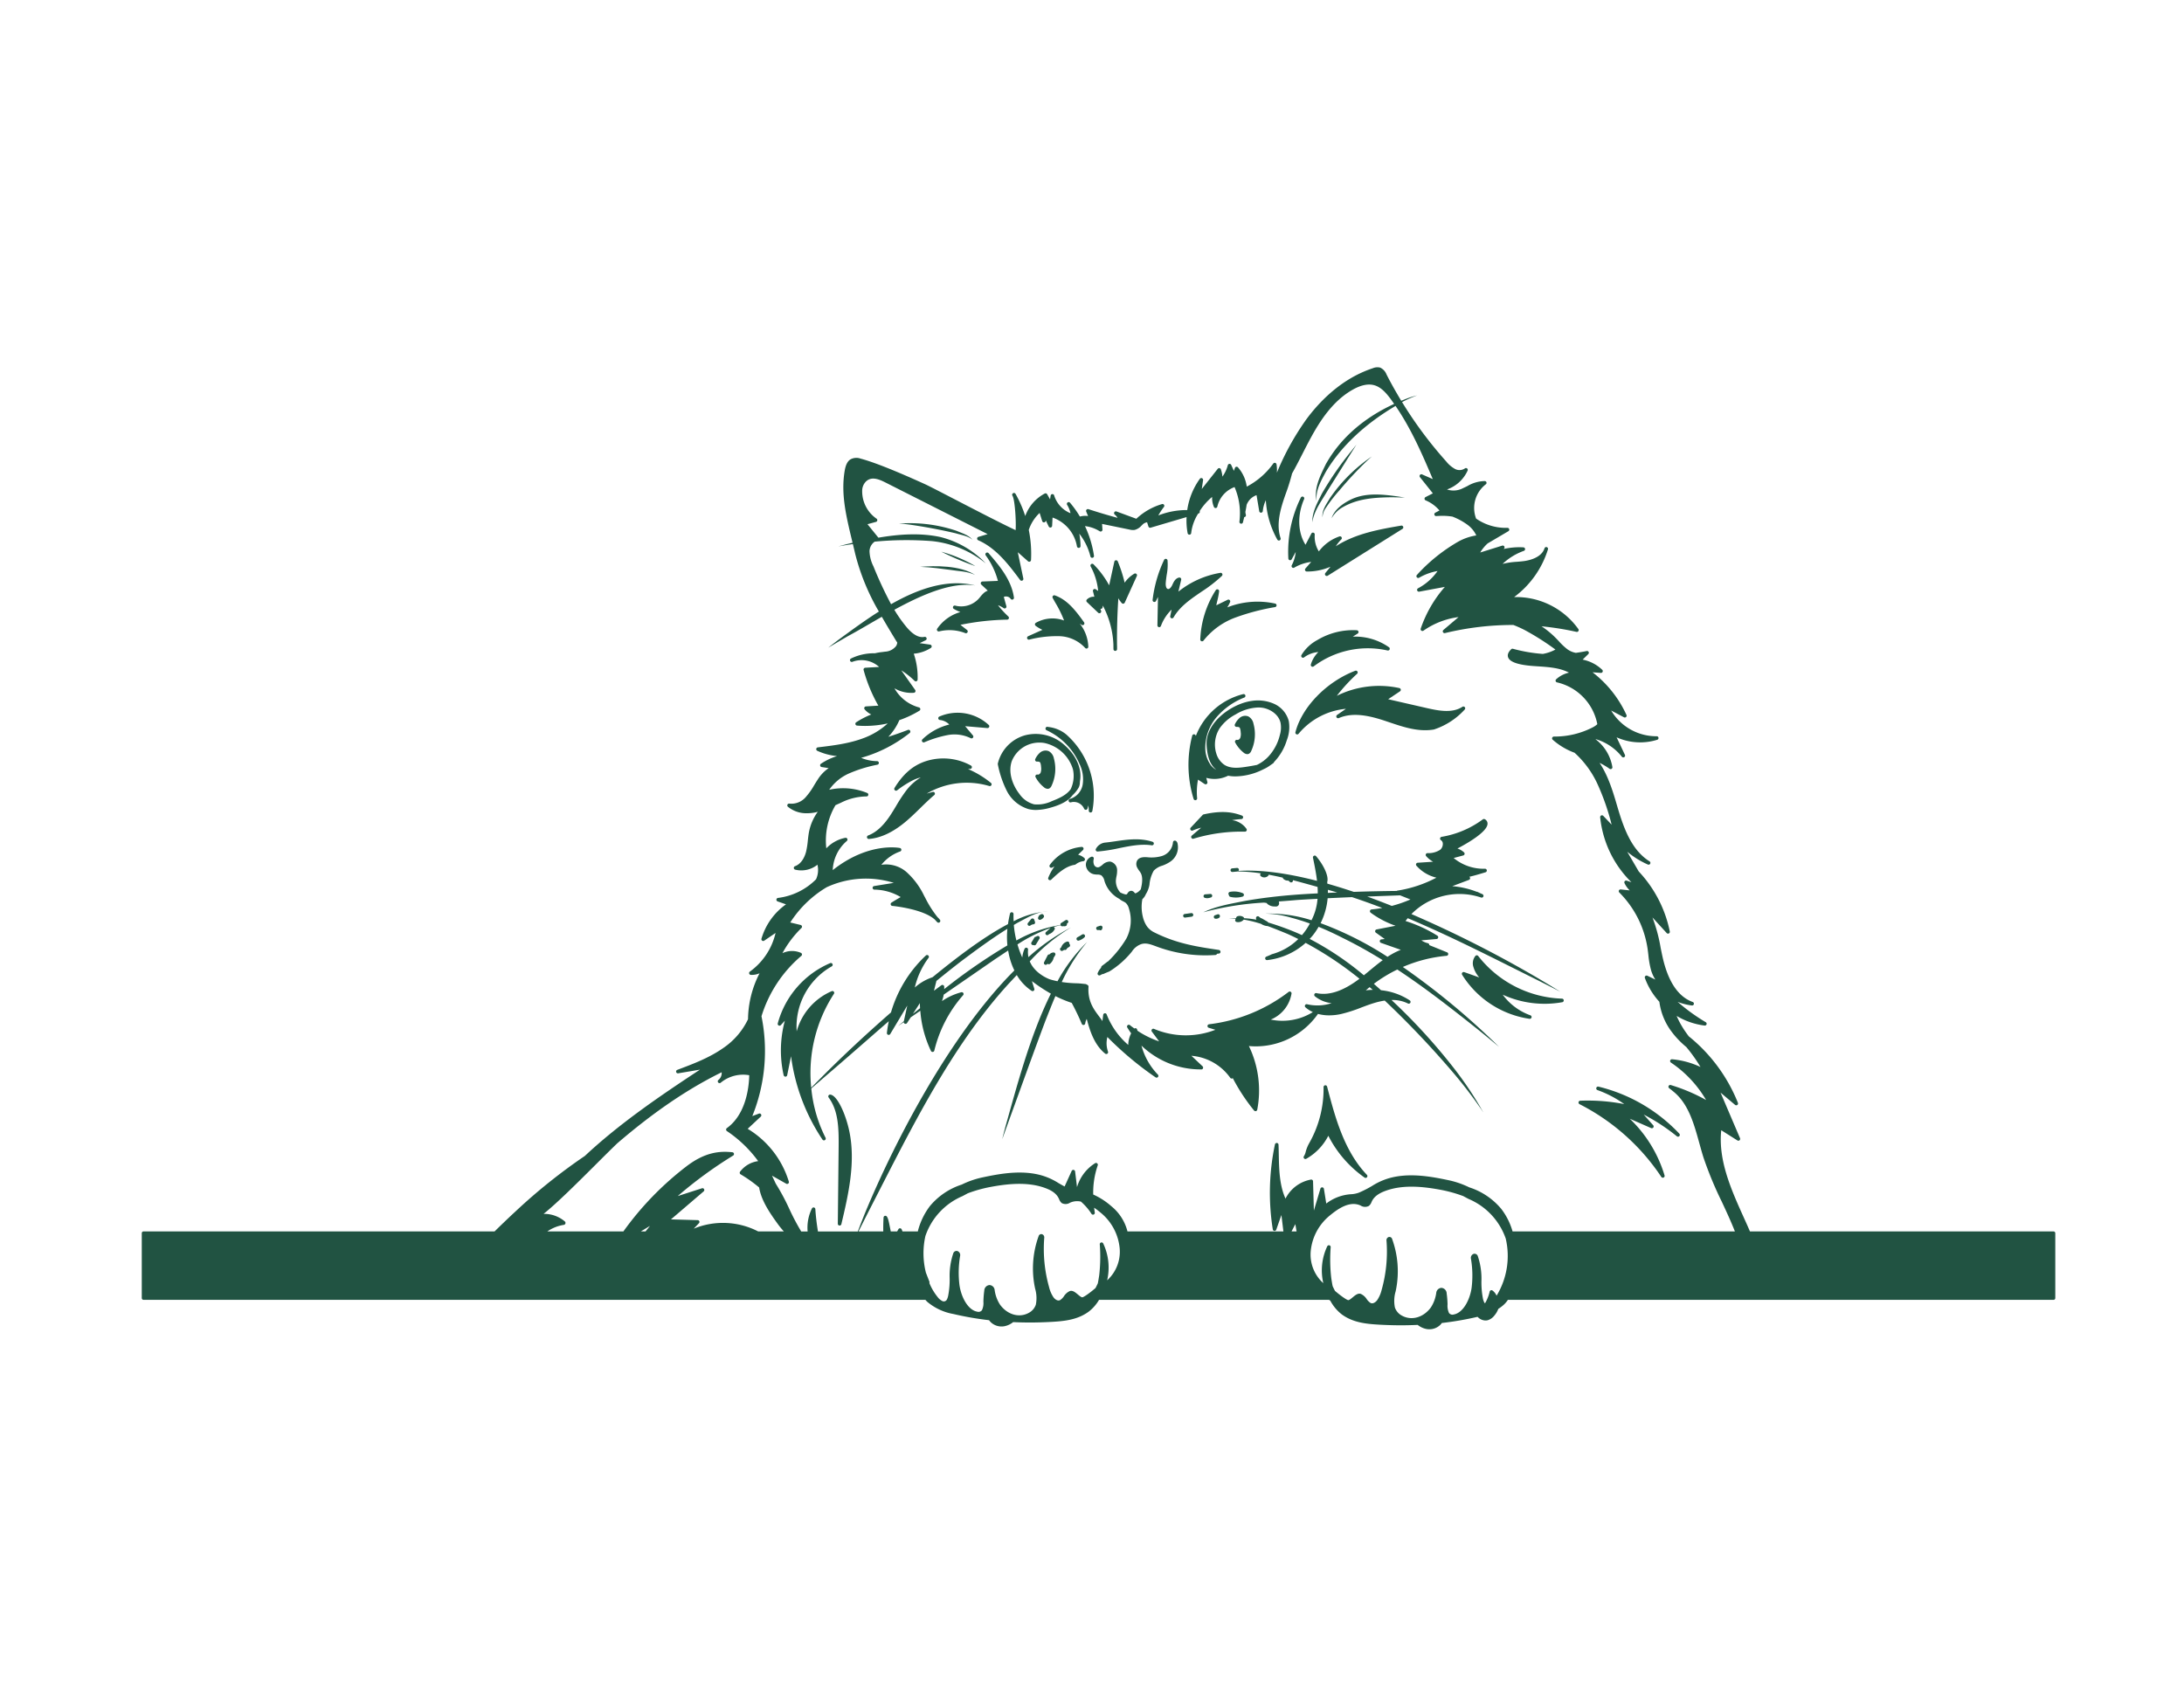 <svg id="b1e0bc37-6bb4-4ded-a652-56c3ba5fb561" data-name="Layer 2" xmlns="http://www.w3.org/2000/svg" viewBox="0 0 606 402.614" style="fill: #215342;" height="243" width="315"><path d="M318.257,224.642a7.868,7.868,0,0,1-1.126-2.572,11.48,11.48,0,0,1-.152-5,3.56,3.56,0,0,0,.946-1.345,7.391,7.391,0,0,0,1.02-2.657,9.3,9.3,0,0,1,1.183-3.875,5.232,5.232,0,0,1,2.363-1.405,9.549,9.549,0,0,0,1.975-.947,4.829,4.829,0,0,0,2.239-5.344c-.235-.626-.6-.676-.8-.655a.5.5,0,0,0-.438.438,4.351,4.351,0,0,1-3.12,3.844,10.315,10.315,0,0,1-4.033.321c-.658-.044-2.2-.147-2.814.973a2.1,2.1,0,0,0,.076,1.961,6.2,6.2,0,0,0,.551.86c.114.157.228.315.331.479.6.958.618,2.562.074,4.625a3.414,3.414,0,0,1-1.235,1.025c-.234.112-.311.092-.318.088a.979.979,0,0,1-.2-.192,1.223,1.223,0,0,0-.84-.5,1.149,1.149,0,0,0-.979.539l-.117.17a1.036,1.036,0,0,1-.191.245c-.166.122-.536.016-.841-.088a6.649,6.649,0,0,1-.959-.4,4.782,4.782,0,0,1-1.229-3.313,8.646,8.646,0,0,1,.164-1.128,7.58,7.58,0,0,0,.184-1.633,2.44,2.44,0,0,0-1.94-2.507,2.983,2.983,0,0,0-2.119.9c-.476.372-.938.748-1.386.708a1.2,1.2,0,0,1-.985-.786,2.65,2.65,0,0,1-.05-1.576.5.5,0,0,0-.177-.5.494.494,0,0,0-.526-.06,2.327,2.327,0,0,0-1.394,2.82,2.861,2.861,0,0,0,2.082,2,5.34,5.34,0,0,0,.975.1,2.5,2.5,0,0,1,1.112.205,2.637,2.637,0,0,1,.894,1.57l.116.354a8.388,8.388,0,0,0,4,4.61,4.522,4.522,0,0,0,.593.436c.156.093.317.177.479.26a3.888,3.888,0,0,1,.746.452,3.294,3.294,0,0,1,.865,1.583,10.884,10.884,0,0,1-.729,8.3,30.2,30.2,0,0,1-5.1,6.357.5.5,0,0,0-.2.093c-.478.384-.97.757-1.468,1.125a.667.667,0,0,0-.233.5l-.006,0c-.01.012-.02.027-.031.042-.032.033-.054.074-.085.108a4.147,4.147,0,0,0-.348.444c-.073.108-.141.226-.208.346-.031.056-.066.1-.095.16a.354.354,0,0,0-.021.068c-.049.1-.111.194-.153.3a.5.5,0,0,0,.71.62c.179-.1.36-.2.621-.326a.513.513,0,0,0,.3-.037c.507-.236,1.023-.453,1.544-.651a.477.477,0,0,0,.09-.046,24.624,24.624,0,0,0,6.2-5.464,5.213,5.213,0,0,1,2.414-2.032c1.386-.532,2.664-.063,4.145.478a38.808,38.808,0,0,0,16.521,2.472l.061,0h.034c.016,0,.027-.011.042-.013h0a.515.515,0,0,0,.221-.072c.016-.01.025-.028.04-.04a.48.48,0,0,0,.122-.12.24.24,0,0,1,.056-.058c.014-.013.027-.034.041-.042l.008,0a.255.255,0,0,1,.086-.026l.216-.018h0l.194-.017a.471.471,0,0,0,.41-.492.546.546,0,0,0-.469-.513c-5.957-.881-11.584-1.714-17.833-4.833A5.533,5.533,0,0,1,318.257,224.642Z"/><path d="M309.488,201.015c-.962.138-1.907.275-2.827.366h0a3.3,3.3,0,0,0-2.583,1.754.5.5,0,0,0,.444.729h.033a45.265,45.265,0,0,0,5.945-.929c3.126-.633,6.08-1.231,9.086-.8a.5.5,0,0,0,.224-.971C316.315,200.03,312.843,200.529,309.488,201.015Z"/><path d="M347.277,162.078c-5.3.724-12.8,5.833-12.481,12.193.219,4.341,1.56,5.985,2.711,6.93a4.959,4.959,0,0,1-1.446-1.183,8.025,8.025,0,0,1-1.621-4.682,13.126,13.126,0,0,1,3.091-8.72,19.471,19.471,0,0,1,7.734-5.483.5.5,0,0,0-.3-.95A18.969,18.969,0,0,0,331.811,171.8q-.021-.067-.045-.135a.507.507,0,0,0-.492-.334.5.5,0,0,0-.463.374,32.048,32.048,0,0,0,.382,17.564.5.5,0,0,0,.477.352.466.466,0,0,0,.1-.01.5.5,0,0,0,.4-.537,18.164,18.164,0,0,1,.249-5.168l1.836,1.226a.505.505,0,0,0,.568-.009.5.5,0,0,0,.193-.534l-.308-1.175a8.449,8.449,0,0,0,6.061-.59,9.829,9.829,0,0,0,1.9.186h.171a17.631,17.631,0,0,0,7.706-1.962,9.39,9.39,0,0,0,1.967-1.15c.273-.18.54-.369.805-.565a.488.488,0,0,0,.191-.3,15.064,15.064,0,0,0,3.533-6.023,9.969,9.969,0,0,0,.565-5.329,7.306,7.306,0,0,0-4.092-4.812A11.124,11.124,0,0,0,347.277,162.078Zm-1.018,18.2c-2.426.4-4.754.663-6.533-.48a5.769,5.769,0,0,1-2.229-3.117,8.406,8.406,0,0,1,.947-7.052,12.386,12.386,0,0,1,4.4-3.807,12.982,12.982,0,0,1,6.292-1.933,8.029,8.029,0,0,1,.883.047c2.22.244,4.754,1.772,5.3,4.221a7.147,7.147,0,0,1-.182,3.323A13.46,13.46,0,0,1,352,177.448a10.786,10.786,0,0,1-3.231,2.379C347.936,180,347.092,180.143,346.259,180.28Z"/><path d="M268.6,180.975l.6-.032a.5.5,0,0,0,.219-.935,15.884,15.884,0,0,0-12.74-1.146h0c-3.419,1.175-6.112,3.514-8.477,7.362a.5.5,0,0,0,.72.665,26.978,26.978,0,0,1,4.535-2.879,10.717,10.717,0,0,1,2.036-.709,14.587,14.587,0,0,0-4.094,3.714,42.692,42.692,0,0,0-2.756,4.209c-.575.959-1.171,1.951-1.805,2.885-1.869,2.756-3.817,4.49-5.956,5.3a.5.5,0,0,0,.177.968l.039,0c3.253-.257,6.645-1.839,10.083-4.7,1.455-1.211,2.825-2.551,4.151-3.847,1.253-1.225,2.551-2.494,3.906-3.639a.5.5,0,0,0-.457-.863l-1.636.459a21.929,21.929,0,0,1,17.347-2.1.5.5,0,0,0,.465-.866A26.63,26.63,0,0,0,268.6,180.975Z"/><path d="M388.462,159.408a.5.5,0,0,0-.169-.9,26.369,26.369,0,0,0-17.361,2.146,48.026,48.026,0,0,1,5.629-6.116.5.5,0,0,0-.515-.836c-7.955,3.033-14.779,10.043-16.6,17.045a.5.5,0,0,0,.258.571.48.48,0,0,0,.226.055.5.5,0,0,0,.387-.183,19.373,19.373,0,0,1,13.146-6.928L371,165.964a.5.5,0,0,0,.485.869c4.011-1.749,8.757-.587,12.868.781l1.1.368c4,1.35,8.145,2.75,12.422,2.019a19.965,19.965,0,0,0,8.548-5.545.5.5,0,0,0-.644-.754c-2.726,1.791-6.359,1.161-9.847.363L385.18,161.6Z"/><path d="M341.942,195.169l-.083-.015c.864-.138,1.735-.238,2.608-.3a.5.5,0,0,0,.14-.967c-2.365-.877-5.29-1.523-10.642-.325a.513.513,0,0,0-.254.146l-3.321,3.527a.5.5,0,0,0,.564.8,14.747,14.747,0,0,1,2.335-.789l-2.593,2.2a.5.5,0,0,0,.324.881.486.486,0,0,0,.145-.022,45.853,45.853,0,0,1,14.272-1.955.51.51,0,0,0,.446-.253.5.5,0,0,0-.012-.513A5.8,5.8,0,0,0,341.942,195.169Z"/><path d="M301.03,206.17a.5.5,0,0,0-.151-.506,4.117,4.117,0,0,0-1.733-.908l1.358-1.319a.5.5,0,0,0,.108-.566.5.5,0,0,0-.5-.291,12.285,12.285,0,0,0-8.82,5.008.5.5,0,0,0,.631.739l.667-.335a14.571,14.571,0,0,0-1.72,3.142.5.5,0,0,0,.809.546c2.14-2.036,4.108-3.753,6.541-4.135a.508.508,0,0,0,.236-.1,4.318,4.318,0,0,1,2.184-.912A.5.5,0,0,0,301.03,206.17Z"/><path d="M301.745,191.951a6.223,6.223,0,0,0,.211-.895,5.846,5.846,0,0,1,.145,1.465.5.5,0,0,0,.443.51l.057,0a.5.5,0,0,0,.49-.4,22.681,22.681,0,0,0-7.289-21.3,9.536,9.536,0,0,0-4.865-2.025l-.249-.048a.5.5,0,0,0-.3.946,18.406,18.406,0,0,1,9.15,9.358,9.7,9.7,0,0,1,.874,5.725,5.027,5.027,0,0,1-3.236,3.887,3.227,3.227,0,0,0-.328.085.5.5,0,0,0,.255.965c.105-.022.209-.048.313-.079a3.128,3.128,0,0,1,3.39,1.83.525.525,0,0,0,.482.319A.5.5,0,0,0,301.745,191.951Z"/><path d="M297.615,188.226a8.738,8.738,0,0,0,1.7-2.129,3.273,3.273,0,0,0,.321-1.385c.013-.171.025-.342.052-.51.553-3.465-1.114-7.144-4.573-10.1a11.88,11.88,0,0,0-10.674-2.5,10.723,10.723,0,0,0-7.57,7.848.485.485,0,0,0,0,.221,28.437,28.437,0,0,0,2.5,7.379,9.971,9.971,0,0,0,6.032,5.044,8.507,8.507,0,0,0,2.049.237,15.3,15.3,0,0,0,4.023-.637C294.493,190.869,296.546,189.705,297.615,188.226ZM280.736,178.8a8.211,8.211,0,0,1,7.719-5.167,7.9,7.9,0,0,1,1.29.105,10.564,10.564,0,0,1,7.97,7.323,8.6,8.6,0,0,1-.622,5.494c-1.176,1.659-3.292,2.581-5.224,3.321a9.2,9.2,0,0,1-4.934.887,7.115,7.115,0,0,1-4.077-2.882C281.1,185.632,279.626,182.069,280.736,178.8Z"/><path d="M232.7,285.716l-.23,21.438a.5.5,0,0,0,.44.5.412.412,0,0,0,.06,0,.5.5,0,0,0,.487-.385c1.886-7.987,4.025-17.04,2.216-25.735-1-4.809-3.372-10.061-5.306-10.215a.48.48,0,0,0-.477.255.5.5,0,0,0,.034.54C232.583,275.731,232.752,280.414,232.7,285.716Z"/><path d="M260.589,142.78a12.046,12.046,0,0,1,7.247.474.5.5,0,0,0,.491-.859L266.5,140.96a70.3,70.3,0,0,1,12.96-1.442.5.5,0,0,0,.332-.867,27.081,27.081,0,0,1-2.873-3.132,6.277,6.277,0,0,1,1.549.8.5.5,0,0,0,.772-.541l-.711-2.57a1.527,1.527,0,0,1,.887-.1,1.453,1.453,0,0,1,1.006.624.5.5,0,0,0,.918-.334c-.677-4.966-4.21-9.052-7.048-12.335a.5.5,0,0,0-.78.624,21.12,21.12,0,0,1,3.384,7.072l-4.287.171a.5.5,0,0,0-.321.866l1.794,1.67a3.4,3.4,0,0,0-1.117.672,8.449,8.449,0,0,0-.955,1.042c-.16.2-.321.393-.493.58a6.6,6.6,0,0,1-6.471,1.864.5.5,0,0,0-.384.914,12.061,12.061,0,0,0,1.825.868A11.664,11.664,0,0,0,260.067,142a.5.5,0,0,0,.522.782Z"/><path d="M357.865,123.011a.5.5,0,0,0,.549-.247l1.116-2.033a10.175,10.175,0,0,1-1.1,3.686.5.5,0,0,0,.7.664,12.21,12.21,0,0,1,4.69-1.585l-1.6,1.834a.5.5,0,0,0,.37.829,16.143,16.143,0,0,0,6.582-1.329l-1.421,1.752a.5.5,0,0,0,.388.815.493.493,0,0,0,.266-.076l20.737-12.984a.5.5,0,0,0-.35-.917c-5.982,1.032-12.684,2.188-18.147,5.745a11.434,11.434,0,0,1,1.529-1.916.5.5,0,0,0-.517-.826,12.059,12.059,0,0,0-5.716,4.154,7.758,7.758,0,0,1-1.137-4.672.5.5,0,0,0-.941-.272l-1.619,3.1c-2.156-3.372-2.326-8.244-.387-12.666a.5.5,0,0,0-.906-.423,33.884,33.884,0,0,0-3.469,16.9A.5.5,0,0,0,357.865,123.011Z"/><path d="M368.234,269.1a.5.5,0,0,0-.983.134,30.454,30.454,0,0,1-3.977,15.547,10.1,10.1,0,0,0-.982,2.427,3.627,3.627,0,0,1-.482,1.186.5.5,0,0,0,.647.733,15.325,15.325,0,0,0,6.115-6.388,31.783,31.783,0,0,0,10.055,11.6.5.5,0,0,0,.649-.755C372.9,286.9,370.419,277.445,368.234,269.1Z"/><path d="M346.391,166.378a2.36,2.36,0,0,0-2.411.393,5.336,5.336,0,0,0-1.325,1.773.5.5,0,0,0,.016.5.558.558,0,0,0,.436.237c.8-.032.889.218.962.406a3.823,3.823,0,0,1,.188,1.085,3.281,3.281,0,0,1-.117,1.544c-.146.339-.522.65-.848.568a.5.5,0,0,0-.562.72,9.025,9.025,0,0,0,2.323,2.8,1.694,1.694,0,0,0,1.028.438,1.014,1.014,0,0,0,.44-.1,1.422,1.422,0,0,0,.634-.724,11.018,11.018,0,0,0,.655-7.613A2.9,2.9,0,0,0,346.391,166.378Z"/><path d="M287.721,178.907c.781-.033.888.217.961.405a3.9,3.9,0,0,1,.189,1.084,3.277,3.277,0,0,1-.119,1.546c-.146.339-.52.649-.847.568a.5.5,0,0,0-.562.719,9.021,9.021,0,0,0,2.324,2.8,1.692,1.692,0,0,0,1.027.438,1.018,1.018,0,0,0,.438-.1,1.428,1.428,0,0,0,.635-.723,11,11,0,0,0,.655-7.612,2.89,2.89,0,0,0-1.418-2.02,2.361,2.361,0,0,0-2.411.393,5.319,5.319,0,0,0-1.325,1.774.5.5,0,0,0,.018.495A.474.474,0,0,0,287.721,178.907Z"/><path d="M327.749,128.444a.5.5,0,0,0-.123-.458.51.51,0,0,0-.452-.148c-1.052.188-1.536,1.254-1.9,2.058-.263.577-.751,1.223-1.214,1.114-.554-.117-.638-1.093-.6-1.651.051-.761.163-1.534.27-2.281a14.87,14.87,0,0,0,.227-4,.5.5,0,0,0-.949-.148,35.627,35.627,0,0,0-3.194,11.121.5.5,0,0,0,.946.278l.549-1.121-.157,7.886a.5.5,0,0,0,.97.181,12.317,12.317,0,0,1,2.957-4.543l-.374,1.822a.5.5,0,0,0,.922.35c1.763-3.05,4.667-5.033,7.744-7.132a39.927,39.927,0,0,0,5.676-4.395.5.5,0,0,0,.094-.582.492.492,0,0,0-.525-.267,25.15,25.15,0,0,0-11.646,5.217Z"/><path d="M337.767,134.3a20.659,20.659,0,0,0,.5-2.653.5.5,0,0,0-.918-.321,27.332,27.332,0,0,0-4.307,13.688.5.5,0,0,0,.9.317,20.093,20.093,0,0,1,8.929-6.427,61.878,61.878,0,0,1,10.939-2.871.5.5,0,0,0,.01-.978,23,23,0,0,0-13.291,1.057,9.087,9.087,0,0,0,.788-1.467.5.5,0,0,0-.117-.558.5.5,0,0,0-.563-.086l-3.152,1.533C337.572,135.127,337.668,134.719,337.767,134.3Z"/><path d="M304.71,137.6a.5.5,0,0,0,.819-.521l-.191-.57a.494.494,0,0,0,.289-.018.5.5,0,0,0,.324-.415l.051-.469a25.3,25.3,0,0,1,2.94,10.874c0,.407.009.812.015,1.217a.5.5,0,0,0,.5.492h0a.5.5,0,0,0,.5-.493c0-.412,0-.824-.015-1.236-.037-4.289.086-8.607.368-12.879a7.975,7.975,0,0,0,.949,1.339.5.5,0,0,0,.45.164.5.5,0,0,0,.381-.288l3.355-7.395a.5.5,0,0,0-.709-.637,8.57,8.57,0,0,0-2.679,2.495,38.407,38.407,0,0,0-1.909-5.915.508.508,0,0,0-.506-.307.5.5,0,0,0-.444.391l-1.438,6.56a25.581,25.581,0,0,0-4.323-5.814.5.5,0,0,0-.8.591,17.777,17.777,0,0,1,2.073,6.78l-.676-.454a.5.5,0,0,0-.764.538l.385,1.528a2.69,2.69,0,0,0-2.116.809.5.5,0,0,0,.049.67Z"/><path d="M285.576,145.061a31.038,31.038,0,0,1,8.313-.961,10.125,10.125,0,0,1,7.2,3.256.5.5,0,0,0,.386.182.507.507,0,0,0,.176-.032.5.5,0,0,0,.324-.483,10.939,10.939,0,0,0-2.359-6.4,5.15,5.15,0,0,1,.47.323.5.5,0,0,0,.713-.684c-2.407-3.377-4.679-6.272-8.109-7.477a.5.5,0,0,0-.6.711c.245.449.5.9.762,1.363a30.617,30.617,0,0,1,2.4,4.893,9.368,9.368,0,0,0-7.838.649.5.5,0,0,0-.247.405.494.494,0,0,0,.2.428,10.5,10.5,0,0,0,1.869,1.108l-3.959,1.777a.5.5,0,0,0-.27.611A.494.494,0,0,0,285.576,145.061Z"/><path d="M256.292,173.584a.5.5,0,0,0,.181-.034,31.414,31.414,0,0,1,6.468-2,10.252,10.252,0,0,1,6.393.858.5.5,0,0,0,.622-.761L267.8,169.08l6.162.525a.515.515,0,0,0,.5-.292.5.5,0,0,0-.111-.567,12.7,12.7,0,0,0-13.718-2.332.5.5,0,0,0,.163.953,4.222,4.222,0,0,1,2.607,1.258,16.27,16.27,0,0,0-7.44,4.085.5.5,0,0,0,.332.874Z"/><path d="M376.935,142.831a.5.5,0,0,0-.457-.373,19.3,19.3,0,0,0-10.965,2.726h0a11.438,11.438,0,0,0-4.4,4.165.5.5,0,0,0,.739.639,7.572,7.572,0,0,1,3.955-1.48,8.155,8.155,0,0,0-2.082,3.439.5.5,0,0,0,.479.645.493.493,0,0,0,.3-.1,24.945,24.945,0,0,1,20.509-4.416.5.5,0,0,0,.4-.893,16.318,16.318,0,0,0-10.054-2.946l1.351-.854A.5.5,0,0,0,376.935,142.831Z"/><path d="M438.269,273.967a59.806,59.806,0,0,1,22.7,20.193.5.5,0,0,0,.416.224.511.511,0,0,0,.212-.047.5.5,0,0,0,.268-.6,36.169,36.169,0,0,0-9.638-15.723l5.914,2.6a.5.5,0,0,0,.575-.79l-2.63-2.965a54.316,54.316,0,0,1,9.2,6.029.5.5,0,0,0,.678-.732,45.562,45.562,0,0,0-22.437-13.052.5.5,0,0,0-.284.957,30.058,30.058,0,0,1,7.443,3.892,52.7,52.7,0,0,0-12.211-.938.5.5,0,0,0-.207.946Z"/><path d="M410.164,232.857a.5.5,0,0,0-.374-.195.468.468,0,0,0-.391.159,3.227,3.227,0,0,0-.544,3.14,7.4,7.4,0,0,0,1.61,2.85l-4.173-1.482a.5.5,0,0,0-.556.156.5.5,0,0,0-.037.577,26.56,26.56,0,0,0,18.707,12.223.547.547,0,0,0,.069,0,.5.5,0,0,0,.166-.972,16.34,16.34,0,0,1-7.679-5.723,27.946,27.946,0,0,0,16.519,2.09.5.5,0,0,0-.077-.993A30.817,30.817,0,0,1,410.164,232.857Z"/><path d="M292.35,231.879a1.467,1.467,0,0,0-1.148.544.5.5,0,0,0-.524.265l-.968,1.885a.5.5,0,0,0,.445.729.494.494,0,0,0,.312-.11l.213-.171.006.005a.5.5,0,0,0,.644.006,3.076,3.076,0,0,0,.958-1.4.508.508,0,0,0,.023-.2l.476-.8a.5.5,0,0,0,0-.506A.474.474,0,0,0,292.35,231.879Z"/><path d="M296.7,229.487a.5.5,0,0,0-.611-.63,2.4,2.4,0,0,0-1.625,1.61c-.03.02-.061.041-.092.06a.5.5,0,0,0,.519.855l.415-.243a.5.5,0,0,0,.621-.15,1.226,1.226,0,0,0,.1-.16,1.267,1.267,0,0,1,.227-.247l.42-.246a.5.5,0,0,0,.2-.651A.505.505,0,0,0,296.7,229.487Z"/><path d="M300.327,226.871a3.541,3.541,0,0,0-.559.338l-.812.452a.5.5,0,0,0,.244.937.486.486,0,0,0,.145-.022,4.027,4.027,0,0,0,1.559-.9.5.5,0,0,0-.577-.807Z"/><path d="M304.813,225.654l.176-.056a.454.454,0,0,0,.366.128.525.525,0,0,0,.385-.218.533.533,0,0,0,.105-.31.5.5,0,0,0,.055-.405.5.5,0,0,0-.609-.341l-.025.007a.542.542,0,0,0-.159.048l-.6.195a.5.5,0,0,0,.308.952Z"/><path d="M288.262,227.373a.5.5,0,0,0-.512-.016.5.5,0,0,0-.262.157.534.534,0,0,0-.137.007.5.5,0,0,0-.336.23l-.807,1.321a.5.5,0,0,0,.082.623.508.508,0,0,0,.473.121l.021.012a.5.5,0,0,0,.676-.177l.961-1.6A.5.5,0,0,0,288.262,227.373Z"/><path d="M286.965,222.771a.5.5,0,0,0-.858-.156l-.873,1.057a.5.5,0,0,0,.667.731,1.518,1.518,0,0,1,.841-.339.5.5,0,0,0,.385-.221.5.5,0,0,0,.056-.442Z"/><path d="M289.491,221.423c-.249-.363-.642-.15-.9,0a.471.471,0,0,0-.14.113l-.03.019a.505.505,0,0,0-.2.223l-.159.356a.5.5,0,0,0,.457.7.485.485,0,0,0,.156-.025,1.812,1.812,0,0,0,.948-.73.494.494,0,0,0-.019-.536A.414.414,0,0,0,289.491,221.423Z"/><path d="M340.939,215.283a.494.494,0,0,0-.07.381,1.029,1.029,0,0,0,.133.326.5.5,0,0,0,.378.453c.134.034.268.062.4.086l.06.011a6.563,6.563,0,0,0,2.953-.171.5.5,0,0,0,.052-.941,6.253,6.253,0,0,0-3.588-.362A.5.5,0,0,0,340.939,215.283Z"/><path d="M335.822,215.637l-1.413.107a.5.5,0,0,0-.048.99l.3.055.047.009h0a1.515,1.515,0,0,0,.25.021,3.272,3.272,0,0,0,.846-.152l.177-.047a.5.5,0,0,0,.368-.565A.491.491,0,0,0,335.822,215.637Z"/><path d="M337.279,222.512h.077a1.357,1.357,0,0,0,1.031-.367.665.665,0,0,0,.089-.535.5.5,0,0,0-.636-.313l-.7.24a.5.5,0,0,0,.142.974Z"/><path d="M328.892,222.182c1.612-.2,1.7-.226,1.826-.255a.5.5,0,0,0,.376-.578.512.512,0,0,0-.559-.4l-1.774.245a.5.5,0,0,0,.068,1A.444.444,0,0,0,328.892,222.182Z"/><path d="M375.524,92.3c.28-.444.589-.925.853-1.345q-.672.829-1.335,1.667a88.614,88.614,0,0,0-8.258,11.93c-1.224,2.472-2.718,5.1-2.654,7.933.5-3.326,2.733-6.14,4.377-9C370.866,99.77,373.165,96.017,375.524,92.3Z"/><path d="M369.046,105.752c-.952,1.624-2.313,3.4-2.085,5.372a4.8,4.8,0,0,1,.933-2.624,41.433,41.433,0,0,1,3.707-4.8,103.347,103.347,0,0,1,7.837-8.383c.394-.362.837-.75,1.219-1.077q-.678.449-1.335.93A43.946,43.946,0,0,0,369.046,105.752Z"/><path d="M369.465,111.4a8.193,8.193,0,0,1,3.339-3.213c3.79-2.121,7.921-2.514,12.394-2.62,1.538-.025,3.114.009,4.63.1-.652-.122-1.306-.235-1.962-.334-4.455-.626-9.32-1.143-13.436,1.061C372.366,107.466,370.2,109.1,369.465,111.4Z"/><path d="M261.174,120.661a80.92,80.92,0,0,0,9.471,4.007A38.826,38.826,0,0,0,261.174,120.661Z"/><path d="M255.348,124.859c2.949.111,6.344.587,8.4.855,2.151.386,4.459.292,6.827,1.4C266.356,124.4,259.4,124.536,255.348,124.859Z"/><path d="M265.382,114.857a40.364,40.364,0,0,0-14.663-2.07c-.4.01-.952.02-1.24.044.941.077,1.881.182,2.818.3,4.07.574,8.677,1.43,12.863,2.418,1.623.5,3.384.717,4.671,1.787C268.722,116.022,266.919,115.518,265.382,114.857Z"/><path d="M569.789,309.281H485.564c-.3-.687-.6-1.391-.933-2.127l-.619-1.371c-3.591-7.943-7.3-16.149-6.414-24.58l4.484,2.832a.5.5,0,0,0,.727-.619l-5.4-12.646,4.029,3.4a.5.5,0,0,0,.787-.566,45.193,45.193,0,0,0-13.63-18.456c-.636-.841-1.248-1.7-1.8-2.613a23.942,23.942,0,0,1-1.575-3.054,19.827,19.827,0,0,0,7.768,2.677.4.4,0,0,0,.059,0,.5.5,0,0,0,.255-.93,52.858,52.858,0,0,1-7.8-5.645,16.335,16.335,0,0,0,3.95,1,.493.493,0,0,0,.547-.38.5.5,0,0,0-.317-.587c-4.053-1.459-6.876-5.7-8.389-12.6-.179-.815-.346-1.641-.514-2.471a44.516,44.516,0,0,0-2.265-8.386l3.95,4.331a.5.5,0,0,0,.859-.434,34.28,34.28,0,0,0-8.613-16.651l-3.2-5.488a24.289,24.289,0,0,0,5.725,3.555.5.5,0,0,0,.467-.882c-5.059-3.165-7.21-9.324-8.981-15.361-1.124-3.835-2.44-8.316-4.886-11.964A17.656,17.656,0,0,1,446.6,180.9a.5.5,0,0,0,.791-.481,12.208,12.208,0,0,0-4.665-7.707c.02-.008.039-.02.059-.028a14.494,14.494,0,0,1,7.239,4.871.5.5,0,0,0,.656.118.5.5,0,0,0,.19-.64l-2.307-4.867a15.916,15.916,0,0,0,11.28.685.5.5,0,0,0,.341-.56.49.49,0,0,0-.5-.417,14.568,14.568,0,0,1-12.626-7.135l3.553,1.874a.5.5,0,0,0,.689-.65,31.34,31.34,0,0,0-9.411-11.836l2.3.168a.506.506,0,0,0,.493-.3.5.5,0,0,0-.11-.563,10.925,10.925,0,0,0-5.427-2.823l1.568-1.54a.5.5,0,0,0-.454-.845c-1,.209-2,.371-3.006.509a5.667,5.667,0,0,1-2.556-1.161,17.834,17.834,0,0,1-2.143-2.05c-.239-.254-.478-.509-.721-.759a24.835,24.835,0,0,0-4.1-3.4,79.6,79.6,0,0,1,9.7,1.548.506.506,0,0,0,.523-.208.5.5,0,0,0,0-.564,21.217,21.217,0,0,0-17.83-8.882,26.13,26.13,0,0,0,9.387-13.239.5.5,0,0,0-.954-.3c-.877,2.709-4.469,3.41-5.973,3.585-.549.064-1.108.111-1.669.157a21.55,21.55,0,0,0-3.991.583,16.889,16.889,0,0,1,5.91-3.619.5.5,0,0,0-.136-.971,19.661,19.661,0,0,0-5.512.465l.078-.058a.5.5,0,0,0-.442-.882l-6.1,1.9a10.784,10.784,0,0,1,2.062-2.517l5.753-3.391a.5.5,0,0,0,.225-.572.512.512,0,0,0-.5-.359,14.411,14.411,0,0,1-8.688-2.568,8.293,8.293,0,0,1,2.69-9.506.5.5,0,0,0-.257-.905,9.744,9.744,0,0,0-4.869,1.4c-.391.192-.78.384-1.17.558a5.658,5.658,0,0,1-4.465.371,9.874,9.874,0,0,0,5.719-5.238.5.5,0,0,0-.776-.587,2.633,2.633,0,0,1-2.716.136,8.165,8.165,0,0,1-2.447-2.087,113.218,113.218,0,0,1-12.246-16.461c.112-.063.223-.128.336-.19a32.659,32.659,0,0,1,3.853-1.679c-.739.178-1.47.391-2.192.629-.751.272-1.491.565-2.227.868-1.445-2.38-2.814-4.808-4.081-7.291a3.44,3.44,0,0,0-1.776-1.915,3.235,3.235,0,0,0-2.027.17c-8.732,2.885-14.859,9.314-18.461,14.2a73.486,73.486,0,0,0-8.162,14.791,9.73,9.73,0,0,0-.105-2.332.5.5,0,0,0-.9-.2,21.018,21.018,0,0,1-7.356,6.4,10.2,10.2,0,0,0-2.45-5.361.5.5,0,0,0-.469-.149.5.5,0,0,0-.37.323l-.284.811-.745-1.646a.5.5,0,0,0-.939.077,9.857,9.857,0,0,1-1.494,3.172,8.15,8.15,0,0,0-.433-2.029.5.5,0,0,0-.389-.327.49.49,0,0,0-.475.182l-4.43,5.6.359-2.453a.5.5,0,0,0-.9-.368,19.568,19.568,0,0,0-3.494,8.669A21.591,21.591,0,0,0,321.4,110.6a18.389,18.389,0,0,1,1.563-2.365.5.5,0,0,0-.535-.787,17.651,17.651,0,0,0-7.126,4.074l-5.506-2.029a.5.5,0,0,0-.606.218.5.5,0,0,0,.11.634,3.773,3.773,0,0,1,.793.923c-2.705-.73-5.418-1.54-8.081-2.411a.5.5,0,0,0-.617.667l.514,1.239a5.645,5.645,0,0,0-2.267.143,28.6,28.6,0,0,0-2.747-3.842.5.5,0,0,0-.8.591,7.144,7.144,0,0,1,.925,2.264c-.019.013-.039.025-.056.039a7.8,7.8,0,0,1-4.467-4.92.492.492,0,0,0-.514-.356.5.5,0,0,0-.46.423l-.157,1.037-.808-1.426a.5.5,0,0,0-.671-.195,11.5,11.5,0,0,0-5.412,6.244,32.925,32.925,0,0,0-2.628-6.039,1.281,1.281,0,0,0-.085-.148.5.5,0,0,0-.852.521c.027.048.056.1.083.146.639,1.324.987,7.14.814,9.439-3.731-1.743-11-5.5-16.895-8.556-4.053-2.1-7.254-3.754-8.189-4.177l-.431-.195c-8.04-3.646-13.929-5.976-17.5-6.924a3.423,3.423,0,0,0-2.823.216c-.807.518-1.311,1.512-1.586,3.127-1.092,6.4.355,12.419,2.031,19.388.049.2.1.422.148.627l-.5.11c-1.144.276-2.316.58-3.429.895,1.226-.23,2.763-.472,4.018-.652.217.907.436,1.812.653,2.757a61.383,61.383,0,0,0,6.561,15.971c-4.069,2.577-7.882,5.409-11.266,7.875-.913.693-1.973,1.5-2.782,2.154q2.755-1.644,5.534-3.252c2.75-1.469,5.936-3.381,9.333-5.324,1.214,2.122,2.475,4.21,3.726,6.278.179.3.365.589.556.879a2.489,2.489,0,0,1-.29.91,4.117,4.117,0,0,1-3.115,1.612c-.287.043-.578.079-.868.115a15.1,15.1,0,0,0-1.917.33,14.5,14.5,0,0,0-6.659,1.46.5.5,0,0,0,.409.911,7.223,7.223,0,0,1,7.405,1.424l-3.849.22a.506.506,0,0,0-.378.207.5.5,0,0,0-.076.423,42.436,42.436,0,0,0,4.09,9.89l-3.448.211a.5.5,0,0,0-.351.823,5.7,5.7,0,0,0,1.831,1.423A22.354,22.354,0,0,0,237.567,168a.5.5,0,0,0,.235.916q1.137.093,2.278.092a28.915,28.915,0,0,0,6.239-.695,20.21,20.21,0,0,1-6.647,4.056c-4.064,1.551-8.479,2.078-12.749,2.59a.5.5,0,0,0-.151.949,16.807,16.807,0,0,0,5.393,1.464l.077.019a16.654,16.654,0,0,0-4.461,2.12.5.5,0,0,0,.2.908l1.954.3a10.571,10.571,0,0,0-3.024,3.149c-.346.518-.671,1.052-1,1.586a19.215,19.215,0,0,1-2.2,3.145,5.289,5.289,0,0,1-4.665,1.972.5.5,0,0,0-.421.869,8.037,8.037,0,0,0,5.331,1.8,11.586,11.586,0,0,0,2.247-.226c.241-.048.475-.121.712-.181a14.146,14.146,0,0,0-2.391,5.351c-.183.879-.28,1.778-.375,2.646a22.532,22.532,0,0,1-.476,3.054c-.247.973-1.042,3.317-3.083,4.052a.5.5,0,0,0,.045.956,7.142,7.142,0,0,0,6.186-1.368,6.255,6.255,0,0,1-.388,4.043,17.954,17.954,0,0,1-10.557,5.172.5.5,0,0,0-.108.97l2.33.81a17.8,17.8,0,0,0-6.812,9.536.5.5,0,0,0,.761.551l3.152-2.148a18.265,18.265,0,0,1-7.131,10.727.5.5,0,0,0,.262.907,5.373,5.373,0,0,0,2.425-.44,28.546,28.546,0,0,0-3.2,12.748,19.971,19.971,0,0,1-6.922,8.022c-3.86,2.71-8.358,4.4-12.709,6.029a.5.5,0,0,0,.259.961l6.035-1.021c-10.671,7.039-22.053,14.7-31.944,23.951A157.107,157.107,0,0,0,143,303.776c-1.805,1.658-3.739,3.522-5.763,5.5h-97.4a.5.5,0,0,0-.5.5v18a.5.5,0,0,0,.5.5H256.78a6.933,6.933,0,0,0,.511.545,15.381,15.381,0,0,0,7.225,3.373,86.733,86.733,0,0,0,9.927,1.727,4.082,4.082,0,0,0,.45.539,4.3,4.3,0,0,0,3.008,1.205,4.575,4.575,0,0,0,.708-.056,5.571,5.571,0,0,0,2.516-1.157c1.508.068,3.026.11,4.562.11q2.99,0,6.044-.172c3.683-.209,7.242-.582,10.32-2.817a11.424,11.424,0,0,0,2.905-3.3h63.828c.116.075.222.163.34.235a11.865,11.865,0,0,0,3.231,3.838c3.093,2.237,6.666,2.608,10.361,2.816q3.066.173,6.068.173c1.542,0,3.068-.043,4.582-.111a5.583,5.583,0,0,0,2.525,1.158,4.612,4.612,0,0,0,.711.055,4.318,4.318,0,0,0,3.018-1.2,4.035,4.035,0,0,0,.451-.54,87.129,87.129,0,0,0,9.91-1.714,3.71,3.71,0,0,0,.414.375A3,3,0,0,0,412.2,334a2.4,2.4,0,0,0,.622-.079,3.707,3.707,0,0,0,1.806-1.264,6.223,6.223,0,0,0,1.112-1.877,11.217,11.217,0,0,0,1.55-1.18,7.251,7.251,0,0,0,1.111-1.329c.009,0,.016.006.025.006h151.36a.5.5,0,0,0,.5-.5v-18A.5.5,0,0,0,569.789,309.281Zm-168.379,17.2a1.578,1.578,0,0,0-1.443-1.536,1.529,1.529,0,0,0-1.448,1.406,9.874,9.874,0,0,1-1.487,4.021c-2.04,2.788-5.318,3.744-7.974,2.316a4.042,4.042,0,0,1-2.012-2.3,9.288,9.288,0,0,1,.207-4.469l.152-.757a26.251,26.251,0,0,0-1.134-13.793.783.783,0,0,0-.9-.541.915.915,0,0,0-.657,1.009,39.154,39.154,0,0,1-1.346,13.674A8.746,8.746,0,0,1,382.1,328.4c-.422.541-1.149,1.055-1.8.739a3.8,3.8,0,0,1-1.08-1.079,3.832,3.832,0,0,0-1.639-1.438c-.783-.264-1.534.358-2.255.96-.409.342-.917.767-1.2.773-.447-.011-2.256-1.323-3.7-2.563-.235-.432-.454-.882-.66-1.346-.143-.712-.265-1.457-.379-2.22a44.821,44.821,0,0,1-.158-8.582.5.5,0,0,0-.948-.243,15.612,15.612,0,0,0-1.1,10.241,10.666,10.666,0,0,1-3.489-8.914,14.488,14.488,0,0,1,5.246-9.818c2.4-1.99,5.529-4.111,8.476-2.862l.113.049a2.26,2.26,0,0,0,2.3.109,2.463,2.463,0,0,0,.734-1.07l.1-.216c.792-1.671,2.636-2.487,3.954-2.957,5.02-1.788,10.846-1.037,15.361-.182a38.058,38.058,0,0,1,6.046,1.706c.44.24.92.5,1.479.79a18.532,18.532,0,0,1,10.3,10.994,21.184,21.184,0,0,1-2.542,15.853,3.438,3.438,0,0,0-1.137-1.442.5.5,0,0,0-.455-.062.5.5,0,0,0-.314.335,11.412,11.412,0,0,1-1.3,3.277,1.031,1.031,0,0,1-.206-.23,4.213,4.213,0,0,1-.4-1.233,23.579,23.579,0,0,1-.391-4.676,19.43,19.43,0,0,0-.992-6.914.954.954,0,0,0-1.14-.675,1.173,1.173,0,0,0-.77,1.383,27.831,27.831,0,0,1,.172,8.1c-.488,3.316-2.351,6.9-4.964,7.35a1.205,1.205,0,0,1-1.3-.412,4.755,4.755,0,0,1-.406-2.41A27.205,27.205,0,0,0,401.41,326.483ZM277.475,329.6a9.886,9.886,0,0,1-1.482-4.023,1.512,1.512,0,0,0-1.417-1.406h-.026a1.577,1.577,0,0,0-1.44,1.538,26.759,26.759,0,0,0-.242,3.1,4.619,4.619,0,0,1-.406,2.338,1.192,1.192,0,0,1-1.29.412c-2.6-.446-4.455-4.035-4.942-7.349a27.981,27.981,0,0,1,.171-8.106,1.171,1.171,0,0,0-.77-1.383.955.955,0,0,0-1.136.676,19.518,19.518,0,0,0-.989,6.914,23.488,23.488,0,0,1-.388,4.675,4.14,4.14,0,0,1-.4,1.235.956.956,0,0,1-1.168.423,3.664,3.664,0,0,1-1.4-1.174,15.426,15.426,0,0,1-2.277-3.864.491.491,0,0,0,.014-.369l-.971-2.5a21.931,21.931,0,0,1-.141-10.185A18.491,18.491,0,0,1,267.05,299.5c.555-.293,1.032-.548,1.469-.788A37.731,37.731,0,0,1,274.544,297c4.5-.855,10.3-1.607,15.3.181,1.424.509,3.158,1.305,3.938,2.958l.1.213a2.49,2.49,0,0,0,.732,1.073,2.253,2.253,0,0,0,2.292-.111l.111-.047a4.849,4.849,0,0,1,2.9-.263,15.7,15.7,0,0,1,2.939,3.4.5.5,0,0,0,.916-.347c-.072-.461-.126-.909-.181-1.358.655.449,1.28.941,1.861,1.425a14.5,14.5,0,0,1,5.225,9.818,10.692,10.692,0,0,1-3.471,8.91,15.654,15.654,0,0,0-1.1-10.236.5.5,0,0,0-.948.241,44.934,44.934,0,0,1-.157,8.584c-.114.764-.236,1.509-.377,2.221-.206.463-.424.913-.659,1.345-1.434,1.239-3.236,2.55-3.679,2.562-.281-.006-.787-.43-1.194-.771-.717-.6-1.463-1.225-2.25-.96a3.8,3.8,0,0,0-1.633,1.437,3.778,3.778,0,0,1-1.076,1.078c-.648.316-1.369-.2-1.788-.737a8.673,8.673,0,0,1-1.257-2.886,39.288,39.288,0,0,1-1.339-13.674.915.915,0,0,0-.659-1.009.773.773,0,0,0-.9.542,26.335,26.335,0,0,0-1.13,13.792l.151.756a9.325,9.325,0,0,1,.207,4.469,4.028,4.028,0,0,1-2,2.3C282.766,333.341,279.5,332.387,277.475,329.6Zm81.944-22.338.342,2.019h-1.393Zm-203.04.217a.554.554,0,0,0,.362-.95,8.853,8.853,0,0,0-5.9-2.114h-.009c3.8-3.046,9.442-8.67,14.486-13.7,2.143-2.138,4.195-4.184,5.922-5.847,8.9-7.635,18.4-14.535,29-19.751a2.446,2.446,0,0,1-.759,2.018l-.135.112a.5.5,0,0,0,.631.776c.054-.042.105-.084.154-.128a9.759,9.759,0,0,1,7.76-1.956c-.014.392-.022.785-.048,1.175-.231,3.55-1.341,10.026-6.162,13.506a.5.5,0,0,0,.016.821,34.386,34.386,0,0,1,8.676,8.339,7.487,7.487,0,0,0-5.025,2.932.5.5,0,0,0,.15.728,37.9,37.9,0,0,1,5.145,3.653c.589,3.739,3.216,7.408,5.113,10.052a26.643,26.643,0,0,0,1.733,2.138h-7.124a21.316,21.316,0,0,0-17.873-.758l1.451-1.529a.5.5,0,0,0-.349-.844l-7.422-.207,9.08-7.777a.5.5,0,0,0-.478-.855l-6.714,2.158a117.014,117.014,0,0,1,15.366-11.233.5.5,0,0,0-.209-.924c-3.325-.348-7.442-.156-12.752,3.916a85.343,85.343,0,0,0-17.49,18.053h-21.1A11.021,11.021,0,0,1,156.379,307.479Zm23.98.27-1.234,1.532h-1.3ZM329.536,115.532a.5.5,0,0,0,.491.405h.039a.5.5,0,0,0,.461-.482,12.8,12.8,0,0,1,1.928-5.361l.106-.031a.5.5,0,0,0,.354-.55.573.573,0,0,0-.041-.123,17.158,17.158,0,0,1,3.457-3.929,6.384,6.384,0,0,0,.5,2.784.5.5,0,0,0,.949-.093,7.521,7.521,0,0,1,4.778-5.421,18.4,18.4,0,0,1,1.348,9.593.5.5,0,0,0,.4.557.493.493,0,0,0,.578-.372q.178-.724.353-1.459a.488.488,0,0,0,.125-.013.5.5,0,0,0,.333-.615,3.826,3.826,0,0,1-.134-.82c.134-.645.252-1.3.345-1.95a4.953,4.953,0,0,1,.363-.734,4.535,4.535,0,0,1,2.387-1.949l.745,4.447a.491.491,0,0,0,.51.417.5.5,0,0,0,.48-.45,9.044,9.044,0,0,1,.842-3,25.4,25.4,0,0,0,3.186,10.926.5.5,0,0,0,.911-.4c-1.314-3.9,0-8.278,1.34-12.076l.123-.346a54.154,54.154,0,0,0,1.716-5.521c1.024-1.816,1.971-3.668,2.9-5.491.767-1.506,1.562-3.064,2.383-4.565,2.488-4.551,6.065-10.174,11.683-13.284,2.238-1.239,4.214-1.628,5.863-1.157,1.862.528,3.253,2.113,4.48,3.746.353.47.68.958,1.017,1.438-7.844,3.6-14.633,9.042-18.943,16.694-1.515,3.13-3.4,6.709-2.566,10.266-.343-2.9,1.235-5.658,2.567-8.132,4.42-7.433,11.357-13.56,19.333-18.276,4.308,6.288,7.4,13.37,10.333,20.31l-2.961-1.3a.5.5,0,0,0-.593.77l3.573,4.486-2.037,1.04a.5.5,0,0,0,.036.907,10.082,10.082,0,0,1,3.835,2.81l-1.154.608a.5.5,0,0,0,.281.941c.31-.03.622-.039.934-.052.1,0,.2-.015.308-.017a17.9,17.9,0,0,1,3.253.22c.14.059.281.111.422.174a17.787,17.787,0,0,1,3.882,2.2,7.754,7.754,0,0,1,2.291,2.845,14.919,14.919,0,0,0-5.048,1.748h0a47.364,47.364,0,0,0-11.433,9.222.5.5,0,0,0,.622.768,15.344,15.344,0,0,1,5.108-1.859,15.267,15.267,0,0,1-5.408,4.791.5.5,0,0,0,.324.934l7.117-1.325a34.237,34.237,0,0,0-6.7,11.581.5.5,0,0,0,.761.568,21.843,21.843,0,0,1,9.741-3.77l-4.209,3.575a.5.5,0,0,0,.324.881.477.477,0,0,0,.118-.015,80.234,80.234,0,0,1,18.972-2.253,32.14,32.14,0,0,1,3.123,1.4,71.411,71.411,0,0,1,8.545,5.423,11.5,11.5,0,0,1-3.5,1.21A43.452,43.452,0,0,1,419.8,147.6a.5.5,0,0,0-.478.122c-.824.793-1.113,1.551-.859,2.256.461,1.285,2.783,2.093,6.9,2.4.439.033.884.062,1.33.093,3.014.2,6.116.409,8.657,1.751a7.794,7.794,0,0,0-3.557,1.844.5.5,0,0,0,.238.859,14.763,14.763,0,0,1,11.181,11.6,5.5,5.5,0,0,1-1.355.923,23.045,23.045,0,0,1-10.441,2.511h-.251a.552.552,0,0,0-.469.312.5.5,0,0,0,.118.55,19.1,19.1,0,0,0,6.084,3.633,26.911,26.911,0,0,1,6.307,8.56,65.386,65.386,0,0,1,3.978,11.394l-2.319-2.443a.5.5,0,0,0-.86.392,29.4,29.4,0,0,0,8.673,18.025l-1.314-.442a.5.5,0,0,0-.532.141.5.5,0,0,0-.08.544,6.82,6.82,0,0,0,1.446,2.026l-2.481-.273a.5.5,0,0,0-.407.851,27.836,27.836,0,0,1,7.831,15.474c.091.607.162,1.218.234,1.828a25.12,25.12,0,0,0,.752,4.267,10.086,10.086,0,0,0,1.182,2.6l-2.21-1.064a.5.5,0,0,0-.687.619,19.75,19.75,0,0,0,4.018,6.607,17.509,17.509,0,0,0,3.487,8.418,24.449,24.449,0,0,0,3.987,4.136,43.933,43.933,0,0,1,3.941,5.541,23.574,23.574,0,0,0-7.889-2.144.491.491,0,0,0-.517.331.5.5,0,0,0,.193.583,31.761,31.761,0,0,1,9.76,10.391,49.112,49.112,0,0,0-9.8-4.153.5.5,0,0,0-.446.877q.719.547,1.375,1.1l.014.011c.189.16.376.322.554.491,3.594,3.4,5.025,8.565,6.408,13.574.373,1.351.758,2.748,1.18,4.082a102.47,102.47,0,0,0,5.076,12.244c1.258,2.7,2.533,5.442,3.633,8.239H419.693a18.621,18.621,0,0,0-3.121-6.234,19.2,19.2,0,0,0-8.886-5.988,24.732,24.732,0,0,0-5.763-1.988c-4.506-.956-9.735-1.9-14.771-.962a18.009,18.009,0,0,0-6.4,2.53,30.67,30.67,0,0,1-3.669,1.878,7.321,7.321,0,0,1-2.219.445A12.552,12.552,0,0,0,368,301.547c-.215-1.359-.426-2.72-.648-4.074a.5.5,0,0,0-.461-.418.5.5,0,0,0-.511.356l-1.815,6.094-.231-8.127a.5.5,0,0,0-.582-.479,9.907,9.907,0,0,0-7.06,5.283c-1.706-3.757-1.791-8.271-1.867-12.29-.018-.934-.034-1.832-.071-2.678a.5.5,0,0,0-.459-.477.514.514,0,0,0-.531.395,64.8,64.8,0,0,0-.6,23.58.5.5,0,0,0,.966.087l1.424-4.065.552,4.547H312.843a13.153,13.153,0,0,0-4.463-6.982,19.73,19.73,0,0,0-5.042-3.252,23.252,23.252,0,0,1,1.256-8.1.5.5,0,0,0-.73-.593,11.742,11.742,0,0,0-5.021,6.634l-.533-4.343a.5.5,0,0,0-.42-.434.507.507,0,0,0-.531.287l-1.962,4.319c-.607-.32-1.159-.639-1.7-.952a17.943,17.943,0,0,0-6.384-2.53c-5.009-.935-10.223,0-14.714.962a24.532,24.532,0,0,0-5.741,1.989,19.112,19.112,0,0,0-8.848,5.987,19.474,19.474,0,0,0-3.351,7.041.46.46,0,0,0-.125-.032h-4.119l-.22-.552a.5.5,0,0,0-.426-.312.482.482,0,0,0-.47.243l-.367.621H247.16c-.077-.378-.151-.747-.217-1.088-.336-1.718-.528-2.636-.9-3.071a.5.5,0,0,0-.88.295c-.075,1.289-.1,2.578-.08,3.864h-6.863q1.726-3.44,3.475-6.87c11.055-21.5,22.054-44.122,38.025-61.688.8-.854,1.606-1.72,2.411-2.587a13.293,13.293,0,0,0,4.116,4.384.5.5,0,0,0,.747-.571l-.67-2.128a46.712,46.712,0,0,0,5.263,3.485c-5.852,11.747-9.559,26.174-12.624,36.967-.283,1.089-.658,2.5-.868,3.4q.95-2.644,1.907-5.286c3.355-9.2,6.643-18.427,10.089-27.595.892-2.247,1.783-4.533,2.75-6.814a33.44,33.44,0,0,0,4.533,1.887c1.02,1.9,1.961,3.846,2.792,5.828a.5.5,0,0,0,.957-.127,3.549,3.549,0,0,1,.417-1.251c.848,3.229,2.1,7.222,5.12,9.63a.5.5,0,0,0,.782-.559,6.93,6.93,0,0,1-.173-4.05,91.652,91.652,0,0,0,13.368,11.189.5.5,0,0,0,.625-.777,18.372,18.372,0,0,1-4.535-8.025,23.659,23.659,0,0,0,16.6,6.6.43.43,0,0,0,.469-.312.5.5,0,0,0-.121-.552l-3.094-2.917a14.647,14.647,0,0,1,10.774,6.11.5.5,0,0,0,.716.108,52.564,52.564,0,0,0,5.9,8.971.5.5,0,0,0,.388.183.459.459,0,0,0,.122-.016.5.5,0,0,0,.369-.389,28.35,28.35,0,0,0-2.315-17.665,21.089,21.089,0,0,0,19.166-8.919,11.838,11.838,0,0,0,3.114.4,15.472,15.472,0,0,0,3.183-.346,39.493,39.493,0,0,0,5.684-1.813c1.216-.457,2.474-.93,3.729-1.305a19.983,19.983,0,0,1,2.818-.635,258.9,258.9,0,0,1,18.3,19.2,126.54,126.54,0,0,1,8.173,10.526c.3.387.738,1.148.842,1.244a97.4,97.4,0,0,0-7.829-11.828,163.719,163.719,0,0,0-17.221-18.938l-.376-.356a9.477,9.477,0,0,1,4.551.96.5.5,0,0,0,.506-.86,17.856,17.856,0,0,0-7.983-2.824q-.985-.9-1.99-1.774a39.484,39.484,0,0,1,6.514-3.971c7.837,5.171,15.179,10.923,22.276,16.576,1.949,1.556,4.258,3.479,5.964,4.894q-2.284-2.249-4.638-4.424a202.59,202.59,0,0,0-22.072-17.75,39.352,39.352,0,0,1,12.143-3.1.5.5,0,0,0,.143-.961l-4.948-2.008a.5.5,0,0,0-.374-.526l-.221-.056a5.594,5.594,0,0,1-1.6-.738l4.223-.373a.5.5,0,0,0,.221-.922,38.3,38.3,0,0,0-8.836-4.075c.193-.268.4-.522.612-.778,12.018,5.057,23.653,11.035,35.6,16.984,2.236,1.124,4.561,2.3,6.736,3.42q-3.082-1.918-6.213-3.763a321.236,321.236,0,0,0-35.1-17.787,18.785,18.785,0,0,1,19.324-4.595.5.5,0,0,0,.387-.921c-.466-.222-.948-.409-1.428-.6.257-.013.493-.026.69-.039l-.844-.026a23.777,23.777,0,0,0-6.8-1.558l4.633-1.745a.5.5,0,0,0,.323-.441.489.489,0,0,0-.217-.419c1.526-.359,3.026-.81,4.5-1.257a.5.5,0,0,0-.16-.978,13,13,0,0,1-8.687-2.976l2.663-.713a.5.5,0,0,0,.211-.85,4.963,4.963,0,0,0-1.828-1.071c2.829-1.486,8.274-4.633,8.351-6.857A1.369,1.369,0,0,0,412,194.9a.5.5,0,0,0-.548.032A26.484,26.484,0,0,1,400,199.788a.5.5,0,0,0-.178.921,1.15,1.15,0,0,1,.519.94,2.149,2.149,0,0,1-.714,1.718,5.981,5.981,0,0,1-3.563.94.5.5,0,0,0-.352.824,6.939,6.939,0,0,0,1.931,1.563l-4.277.284a.5.5,0,0,0-.349.821,10.7,10.7,0,0,0,5.552,3.317,34.4,34.4,0,0,1-10.861,3.6.459.459,0,0,0-.158.082c-3.972.047-7.944.126-11.915.261q-3.7-1.246-7.331-2.278c-.018-.144-.02-.289-.043-.432.533-1.724-1.158-4.954-3.077-7.189a.5.5,0,0,0-.868.428c.436,2.107.874,4.256,1.122,6.418-7.91-2.049-15.4-3.156-21.8-2.764a.494.494,0,0,0,.121-.371.506.506,0,0,0-.542-.453l-1.3.118a.5.5,0,0,0,.044,1l.046,0,1.3-.118a.453.453,0,0,0,.1-.029,47.285,47.285,0,0,1,6.457.539.484.484,0,0,0-.2.3.5.5,0,0,0,.161.457,1.474,1.474,0,0,0,.978.357,1.49,1.49,0,0,0,1.1-.468.49.49,0,0,0,.117-.282q1.962.361,3.916.824a.5.5,0,0,0,.125.283,1.69,1.69,0,0,0,1.382.524,2.433,2.433,0,0,1,.461.372.5.5,0,0,0,.836-.483c2.284.594,4.565,1.238,6.847,1.872.036.6.06,1.2.054,1.795-4.386.2-8.767.523-13.123,1.048h-.006c-2.484.3-4.961.661-7.426,1.111-3.787.765-7.7,1.4-11.2,3.089a81.685,81.685,0,0,1,16.809-2.688c.27.03.539.069.805.122a.5.5,0,0,0,.145.226,3,3,0,0,0,2.137.722,1.413,1.413,0,0,0,.216.017.944.944,0,0,0,.6-.193.855.855,0,0,0,.318-.7,1.053,1.053,0,0,0-.079-.37.5.5,0,0,0,.126-.151c1.649-.123,3.3-.249,4.949-.4,1.888-.123,3.776-.224,5.665-.325a15.616,15.616,0,0,1-1.675,5.947,38.863,38.863,0,0,0-12.905-1.837,26.675,26.675,0,0,1,7.2,1.106c1.845.49,3.575,1.034,5.252,1.634a16.847,16.847,0,0,1-2.2,3.226c-.512-.236-1.025-.471-1.545-.693a78.209,78.209,0,0,0-7.835-2.818.478.478,0,0,0-.2-.239l-1.54-.883a.487.487,0,0,0-.241-.067c-.2-.135-.386-.28-.571-.432a.5.5,0,0,0-.553-.049.508.508,0,0,0-.261.5,1.109,1.109,0,0,0,.116.4,26.322,26.322,0,0,0-3.413-.416v-.006a.5.5,0,0,0-.255-.351,1.849,1.849,0,0,0-1.672-.147.649.649,0,0,0-.289.406l-.048.1a18.906,18.906,0,0,0-2.033.211,14.516,14.516,0,0,1,1.951-.044l-.085.171a.5.5,0,0,0,.332.708,1.992,1.992,0,0,0,.459.054,2.034,2.034,0,0,0,1.525-.687c.006-.007.007-.016.013-.023a32.181,32.181,0,0,1,4.8,1.178l.01.008a3.822,3.822,0,0,0,1.638.6.435.435,0,0,0,.061,0,.523.523,0,0,0,.069-.012c2.013.723,3.887,1.514,5.451,2.144,1.052.468,2.085.962,3.107,1.471a16.714,16.714,0,0,1-7.312,4.209c-.511.243-1.028.471-1.555.674a.5.5,0,0,0,.18.967l.053,0a19.152,19.152,0,0,0,10.672-4.782,96.055,96.055,0,0,1,14.943,9.952c-4.507,3.409-8.428,4.734-11.955,3.993a.5.5,0,0,0-.417.878,8.885,8.885,0,0,0,4.627,1.906,12.586,12.586,0,0,1-6.8.3.5.5,0,0,0-.56.256.5.5,0,0,0,.111.6,8.141,8.141,0,0,0,2.057,1.315,15.908,15.908,0,0,1-11.684,2.083,9.463,9.463,0,0,0,5.761-7.211.5.5,0,0,0-.8-.47,45.079,45.079,0,0,1-22.079,8.984.5.5,0,0,0-.085.974l1.843.556a22.653,22.653,0,0,1-17.033-.251.5.5,0,0,0-.6.758l2.022,2.708a24.961,24.961,0,0,1-6.025-2.962l-.08-.318a.5.5,0,0,0-.376-.369.49.49,0,0,0-.374.088c-.417-.305-.839-.6-1.235-.934a.5.5,0,0,0-.749.64c.338.565.7,1.1,1.07,1.631a7.265,7.265,0,0,0-.8,3.208,21.317,21.317,0,0,1-5.991-8.464.488.488,0,0,0-.527-.317.5.5,0,0,0-.436.435l-.216,1.728c-.28-.439-.615-.885-.969-1.356-1.413-1.877-3.171-4.213-2.887-8.18a.5.5,0,0,0-.221-.451,3.6,3.6,0,0,0-.449-.242.481.481,0,0,0-.178-.052l-.654-.066c-.305-.031-.607-.062-.9-.087-.024,0-.067,0-.1,0a.477.477,0,0,0-.065-.017c-.167-.015-.417-.023-.739-.032a31.379,31.379,0,0,1-4.117-.354,49.758,49.758,0,0,1,7.032-11.1,45.519,45.519,0,0,0-8.215,10.886c-.688-.141-1.406-.315-2.151-.541-.052-.013-4.115-1.467-5.55-4.987a51.716,51.716,0,0,1,11.485-9.42,56.562,56.562,0,0,0-11.85,8.256,7.017,7.017,0,0,1-.106-2.073.5.5,0,0,0-.951-.257,7.254,7.254,0,0,0-.646,2.445,27.155,27.155,0,0,1-1.341-3.64,42.922,42.922,0,0,1,9.167-4.563l-1.246,1.124a.5.5,0,0,0,.335.871.492.492,0,0,0,.317-.114l.266-.218a.5.5,0,0,0,.228-.074,2.622,2.622,0,0,0,1.172-1.09.5.5,0,0,0,.012-.632.52.52,0,0,0-.171-.158c.621-.182,1.253-.334,1.89-.468a.491.491,0,0,0,.438.292h.038l.445-.033a.5.5,0,0,0,.268.023c.412-.08.6-.282.555-.6,0-.027-.008-.053-.014-.077a.8.8,0,0,1,.179-.165.5.5,0,0,0-.549-.836l-1.192.765a.5.5,0,0,0-.206.563,36.656,36.656,0,0,0-12.23,4.295,27.136,27.136,0,0,1-.71-4.31c.342-.2.689-.41,1.025-.6,2.635-1.357,5.3-3.094,8.353-3.161a23.6,23.6,0,0,0-9.436,2.743c-.029-.661-.043-1.325-.024-1.99a.5.5,0,0,0-.434-.51.5.5,0,0,0-.552.38c-.238,1-.417,1.962-.553,2.905-7.413,3.9-15.387,10.213-20.952,14.75a14.052,14.052,0,0,0-4.9,2.836,22.11,22.11,0,0,1,3.818-8.224.5.5,0,0,0-.751-.652,34.95,34.95,0,0,0-9.678,15.793c-6.692,5.853-13.22,11.89-19.474,18.211-.831.835-1.793,1.8-2.661,2.692a40.3,40.3,0,0,1,6.3-26.058.5.5,0,0,0-.606-.74,17.062,17.062,0,0,0-9.726,11.151,19.211,19.211,0,0,1,9.712-18.025.5.5,0,0,0-.435-.9,25.368,25.368,0,0,0-14.531,16.726.5.5,0,0,0,.246.566.5.5,0,0,0,.608-.1l1.118-1.229a31.488,31.488,0,0,0-.333,15.147.538.538,0,0,0,.494.389.5.5,0,0,0,.484-.4l1.068-5.273a54.263,54.263,0,0,0,8.718,23.132.5.5,0,0,0,.86-.507,38.474,38.474,0,0,1-3.952-13.68q1.956-1.694,3.913-3.386c5.907-5.04,11.724-10.19,17.59-15.28-.228,1.076-.408,2.16-.528,3.251a.5.5,0,0,0,.926.312l4.73-7.9-.96,4.355c-.541.446-1.079.893-1.6,1.333l1.572-1.08a.5.5,0,0,0,.912.253l1.033-1.59.8-.549c.619-.425,1.237-.855,1.856-1.281a31.118,31.118,0,0,0,2.952,11.143.5.5,0,0,0,.451.285l.053,0a.5.5,0,0,0,.433-.38,36.043,36.043,0,0,1,7.992-15.369.5.5,0,0,0,.051-.594.508.508,0,0,0-.554-.221,17.584,17.584,0,0,0-5.371,2.46,10.224,10.224,0,0,0,.489-1.8q7.159-4.929,14.31-9.873c1.187-.782,2.374-1.581,3.568-2.37.1.6.215,1.2.365,1.8a19.1,19.1,0,0,0,1.361,3.729c-17.96,17.966-33.274,47.657-41.345,67.093-.716,1.757-1.421,3.566-2.093,5.345H226.959c-.337-2.057-.587-4.124-.722-6.2a.5.5,0,0,0-.945-.194,12.067,12.067,0,0,0-1.2,6.391h-1.781a65.133,65.133,0,0,1-3.329-6.321,60.939,60.939,0,0,0-3.731-6.946l-1.04-2.216,3.946,2.234a.5.5,0,0,0,.724-.579,25.891,25.891,0,0,0-11.42-14.656l3.629-3.384a.5.5,0,0,0-.517-.833l-1.826.69a48.27,48.27,0,0,0,2.544-27.707,35.724,35.724,0,0,1,11.057-16.753.5.5,0,0,0-.113-.839,6.178,6.178,0,0,0-5.134.091,29.122,29.122,0,0,1,5.282-6.989.5.5,0,0,0-.232-.844l-2.876-.688a30.625,30.625,0,0,1,10.122-9.793,25.95,25.95,0,0,1,18.6-1.2l-5.457.884a.5.5,0,0,0,.075.993,14.56,14.56,0,0,1,7.3,2.065c-1.042.586-2.472,1.481-2.55,1.53a.5.5,0,0,0,.221.921c.09.008,8.52.8,11.823,3.812.207.24.422.475.645.7a.5.5,0,0,0,.754-.653,5.79,5.79,0,0,0-.665-.728,30.257,30.257,0,0,1-3.421-5.385l-.331-.611a20.81,20.81,0,0,0-4.978-6.632,8.625,8.625,0,0,0-6.859-1.906,11.606,11.606,0,0,1,5.2-3.7.5.5,0,0,0-.056-.966c-.365-.073-8.831-1.634-18.635,6.14a11.207,11.207,0,0,1,3.912-8.092.5.5,0,0,0-.415-.874,9.861,9.861,0,0,0-5.28,2.918A19.293,19.293,0,0,1,231.827,191l.312-.14c.408-.184.816-.37,1.224-.55a15.924,15.924,0,0,1,7.047-1.736.489.489,0,0,0,.513-.388.5.5,0,0,0-.3-.573,17.646,17.646,0,0,0-10.54-.886,13.114,13.114,0,0,1,5.35-4.467,37.844,37.844,0,0,1,8.036-2.492.5.5,0,0,0-.108-.988,11.616,11.616,0,0,1-4.415-.915,38.168,38.168,0,0,0,13.456-6.885.5.5,0,0,0-.486-.863q-2.686,1.044-5.433,1.915a15.538,15.538,0,0,0,3.06-4.628,28.487,28.487,0,0,0,5.585-2.625.5.5,0,0,0-.108-.9,11.2,11.2,0,0,1-6.837-5.313,9.26,9.26,0,0,0,5.385,1.248.5.5,0,0,0,.368-.787l-3.824-5.4h.039a22.424,22.424,0,0,1,3.611,2.869.5.5,0,0,0,.351.144.5.5,0,0,0,.5-.486,20.261,20.261,0,0,0-1.068-7.192h.018a10.35,10.35,0,0,0,4.691-1.576.5.5,0,0,0-.167-.935l-2.9-.414,1.648-.8a.5.5,0,0,0-.318-.94c-1.519.312-3.168-.584-4.92-2.653a37.363,37.363,0,0,1-3.443-4.866c7.619-4.157,15.875-7.806,22.482-6.74-7.834-1.937-15.942.956-23.387,5.192a107.852,107.852,0,0,1-4.892-10.5,10,10,0,0,1-1.091-4.211,3.376,3.376,0,0,1,1.431-2.645,92.776,92.776,0,0,1,15.916-.15,28.476,28.476,0,0,1,14.941,6.2,26.321,26.321,0,0,0-12.556-7.322c-5.684-1.232-11.529-.8-17.269.166l-3.027-3.736,2.355-.641a.5.5,0,0,0,.15-.9,9.248,9.248,0,0,1-3.976-7.723,3.667,3.667,0,0,1,1.056-2.594c1.559-1.473,3.571-.644,5.5.33l28.254,14.282-2.558.762a.5.5,0,0,0-.058.937c5.045,2.207,8.545,6.9,11.633,11.036a.5.5,0,0,0,.89-.4l-1.535-7.31,2.837,2.51a.5.5,0,0,0,.524.088.5.5,0,0,0,.306-.433,33.272,33.272,0,0,0-.622-8.362,11.376,11.376,0,0,1,3.008-4.708l.719,2.271a.493.493,0,0,0,.526.346.5.5,0,0,0,.448-.443l.011-.105.819,1.7a.494.494,0,0,0,.549.273.5.5,0,0,0,.4-.465l.117-2.3a10.311,10.311,0,0,1,6.766,8,.508.508,0,0,0,.535.422.5.5,0,0,0,.459-.5,20.043,20.043,0,0,0-.339-3.441,16.794,16.794,0,0,1,3.089,6.32.5.5,0,0,0,.485.378.452.452,0,0,0,.1-.009.5.5,0,0,0,.4-.562,29.092,29.092,0,0,0-2.5-8.231,9.767,9.767,0,0,1,4.081,1.428.5.5,0,0,0,.768-.454l-.105-1.581,7.627,1.568a3.746,3.746,0,0,0,1.4.1,3.807,3.807,0,0,0,1.924-1.21l.212-.2a2.224,2.224,0,0,1,1.328-.71l.372,1.17a.5.5,0,0,0,.618.327l9.968-2.945A18.908,18.908,0,0,0,329.536,115.532Zm-74.294,130.4c0,.469.022.937.046,1.405q-1.028.817-1.981,1.571Zm6.463-5a.5.5,0,0,0-.514.049l-2.04,1.512.682-2.724c2.2-1.792,4.415-3.567,6.664-5.3,3.551-2.674,8.409-6.295,13.028-9.166a23.5,23.5,0,0,0,0,4.608,157.781,157.781,0,0,0-17.538,12.139c.006-.23.016-.459.007-.689A.5.5,0,0,0,261.705,240.932Zm119.2,1.319a17.738,17.738,0,0,0-1.928.135c.346-.3.7-.6,1.054-.885C380.325,241.75,380.617,242,380.907,242.251Zm-15.3,5.315c.064,0,.127,0,.19,0C365.73,247.569,365.667,247.566,365.6,247.566Zm22.876-31.541,2.877,1.143a34.946,34.946,0,0,1-5.179,1.787q-3.4-1.361-6.81-2.6Q383.923,216.186,388.479,216.025Zm-4.932,3.5c-.985.176-1.978.318-2.98.41a.5.5,0,0,0-.251.9,25.983,25.983,0,0,0,6.91,3.627l-5.26,1.025a.5.5,0,0,0-.195.9l2.452,1.756-.932.1a.5.5,0,0,0-.109.969l5.5,1.929a19.941,19.941,0,0,0-3.687,1.943,92.984,92.984,0,0,0-18.565-9.337,19.3,19.3,0,0,0,1.953-6.921q3.381-.165,6.763-.306C377.979,217.46,380.775,218.468,383.547,219.528Zm-15.1-4.182c0-.287.018-.573.008-.86.862.245,1.725.487,2.58.745C370.172,215.267,369.31,215.308,368.447,215.346Zm-4.337,11.982a18.355,18.355,0,0,0,1.761-2.568c2.219.9,4.385,1.905,6.631,3.056,3.847,1.881,7.557,3.971,11.161,6.2-1.259.92-2.469,1.918-3.661,2.908q-.781.651-1.568,1.286a82.832,82.832,0,0,0-15.04-10.1C363.635,227.847,363.884,227.6,364.11,227.328ZM259.8,222.439a5.239,5.239,0,0,1,.608.665A5.239,5.239,0,0,0,259.8,222.439Z"/></svg>